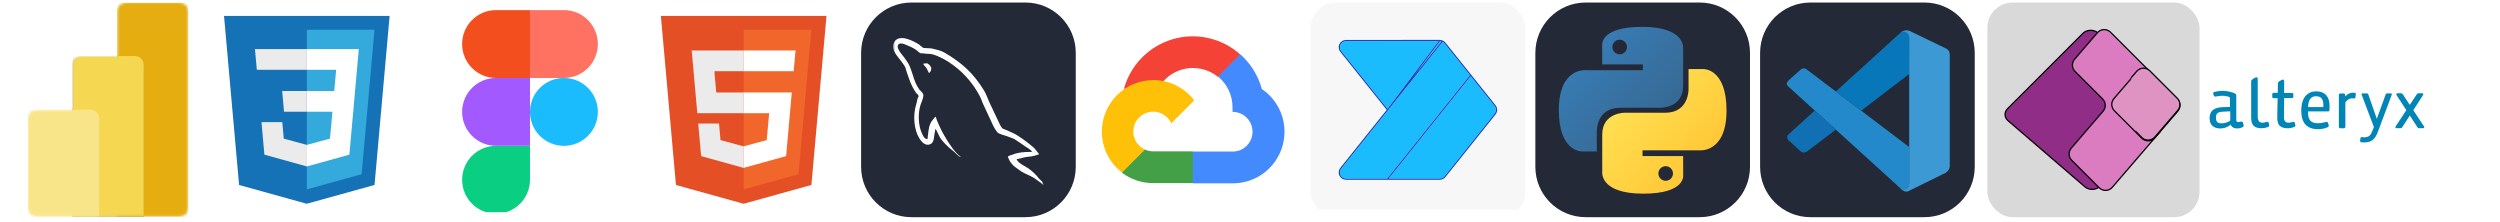 <svg width="990" height="88" viewBox="0 0 990 88" fill="none" xmlns="http://www.w3.org/2000/svg">
<rect width="990" height="88" fill="white"/>
<g clip-path="url(#clip0_841_408)">
<path d="M196.438 84.625C203.875 84.625 209.875 78.625 209.875 71.188V57.75H196.438C189 57.75 183 63.75 183 71.188C183 78.625 189 84.625 196.438 84.625Z" fill="#0ACF83"/>
<path d="M183 44.312C183 36.875 189 30.875 196.438 30.875H209.875V57.75H196.438C189 57.75 183 51.75 183 44.312Z" fill="#A259FF"/>
<path d="M183 17.438C183 10 189 4 196.438 4H209.875V30.875H196.438C189 30.875 183 24.875 183 17.438Z" fill="#F24E1E"/>
<path d="M209.875 4H223.312C230.75 4 236.75 10 236.75 17.438C236.75 24.875 230.75 30.875 223.312 30.875H209.875V4Z" fill="#FF7262"/>
<path d="M236.75 44.312C236.75 51.75 230.75 57.75 223.312 57.75C215.875 57.75 209.875 51.75 209.875 44.312C209.875 36.875 215.875 30.875 223.312 30.875C230.75 30.875 236.75 36.875 236.75 44.312Z" fill="#1ABCFE"/>
</g>
<g clip-path="url(#clip1_841_408)">
<mask id="mask0_841_408" style="mask-type:luminance" maskUnits="userSpaceOnUse" x="11" y="1" width="64" height="85">
<path d="M46.348 4.535C46.348 2.583 47.93 1 49.882 1H71.091C73.043 1 74.626 2.583 74.626 4.535V82.3C74.626 84.252 73.043 85.834 71.091 85.834H14.535C12.583 85.834 11 84.252 11 82.299V46.952C11 45 12.583 43.417 14.535 43.417H28.674V25.744C28.674 23.791 30.256 22.209 32.209 22.209H46.348V4.535Z" fill="white"/>
</mask>
<g mask="url(#mask0_841_408)">
<path d="M74.626 1V85.834H46.348V1H74.626Z" fill="url(#paint0_linear_841_408)"/>
</g>
<mask id="mask1_841_408" style="mask-type:luminance" maskUnits="userSpaceOnUse" x="11" y="1" width="64" height="85">
<path d="M46.348 4.535C46.348 2.583 47.93 1 49.882 1H71.091C73.043 1 74.626 2.583 74.626 4.535V82.3C74.626 84.252 73.043 85.834 71.091 85.834H14.535C12.583 85.834 11 84.252 11 82.299V46.952C11 45 12.583 43.417 14.535 43.417H28.674V25.744C28.674 23.791 30.256 22.209 32.209 22.209H46.348V4.535Z" fill="white"/>
</mask>
<g mask="url(#mask1_841_408)">
<path d="M56.952 26.097V86.188H28.674V22.562H53.417C55.369 22.562 56.952 24.145 56.952 26.097" fill="black" fill-opacity="0.2"/>
</g>
<mask id="mask2_841_408" style="mask-type:luminance" maskUnits="userSpaceOnUse" x="11" y="1" width="64" height="85">
<path d="M46.348 4.535C46.348 2.583 47.93 1 49.882 1H71.091C73.043 1 74.626 2.583 74.626 4.535V82.3C74.626 84.252 73.043 85.834 71.091 85.834H14.535C12.583 85.834 11 84.252 11 82.299V46.952C11 45 12.583 43.417 14.535 43.417H28.674V25.744C28.674 23.791 30.256 22.209 32.209 22.209H46.348V4.535Z" fill="white"/>
</mask>
<g mask="url(#mask2_841_408)">
<path d="M56.952 27.511V87.602H28.674V23.976H53.417C55.369 23.976 56.952 25.558 56.952 27.511" fill="black" fill-opacity="0.18"/>
</g>
<mask id="mask3_841_408" style="mask-type:luminance" maskUnits="userSpaceOnUse" x="11" y="1" width="64" height="85">
<path d="M46.348 4.535C46.348 2.583 47.93 1 49.882 1H71.091C73.043 1 74.626 2.583 74.626 4.535V82.3C74.626 84.252 73.043 85.834 71.091 85.834H14.535C12.583 85.834 11 84.252 11 82.299V46.952C11 45 12.583 43.417 14.535 43.417H28.674V25.744C28.674 23.791 30.256 22.209 32.209 22.209H46.348V4.535Z" fill="white"/>
</mask>
<g mask="url(#mask3_841_408)">
<path d="M56.952 25.744V85.834H28.674V22.209H53.417C55.369 22.209 56.952 23.791 56.952 25.744" fill="url(#paint1_linear_841_408)"/>
</g>
<mask id="mask4_841_408" style="mask-type:luminance" maskUnits="userSpaceOnUse" x="11" y="1" width="64" height="85">
<path d="M46.348 4.535C46.348 2.583 47.93 1 49.882 1H71.091C73.043 1 74.626 2.583 74.626 4.535V82.3C74.626 84.252 73.043 85.834 71.091 85.834H14.535C12.583 85.834 11 84.252 11 82.299V46.952C11 45 12.583 43.417 14.535 43.417H28.674V25.744C28.674 23.791 30.256 22.209 32.209 22.209H46.348V4.535Z" fill="white"/>
</mask>
<g mask="url(#mask4_841_408)">
<path d="M11 43.417V85.834H39.278V46.952C39.278 45 37.696 43.417 35.743 43.417L11 43.417Z" fill="url(#paint2_linear_841_408)"/>
</g>
</g>
<path d="M94.677 73.253L88.711 6.312H154.289L148.315 73.242L121.46 80.688L94.677 73.253Z" fill="#1572B6"/>
<path d="M121.5 74.998L143.202 68.981L148.307 11.787H121.5V74.998Z" fill="#33A9DC"/>
<path d="M121.5 36.039H132.364L133.113 27.632H121.5V19.421H142.086L141.889 21.623L139.873 44.249H121.5V36.039Z" fill="white"/>
<path d="M121.55 57.36L121.513 57.371L112.37 54.901L111.786 48.353H103.544L104.694 61.244L121.511 65.913L121.55 65.903V57.36Z" fill="#EBEBEB"/>
<path d="M131.665 43.901L130.677 54.895L121.521 57.366V65.908L138.351 61.244L138.476 59.857L139.902 43.901H131.665Z" fill="white"/>
<path d="M121.529 19.421V27.632H101.698L101.533 25.785L101.158 21.623L100.962 19.421H121.529ZM121.5 36.039V44.249H112.471L112.307 42.403L111.935 38.241L111.738 36.039H121.5Z" fill="#EBEBEB"/>
<path d="M267.677 73.253L261.709 6.312H327.291L321.315 73.242L294.46 80.688L267.677 73.253Z" fill="#E44F26"/>
<path d="M294.5 74.998L316.202 68.981L321.307 11.787H294.5V74.998Z" fill="#F1662A"/>
<path d="M294.5 36.612H283.636L282.887 28.205H294.5V19.995H273.914L274.111 22.2L276.127 44.823H294.5V36.612ZM294.5 57.934L294.463 57.945L285.32 55.477L284.736 48.929H276.493L277.643 61.818L294.463 66.487L294.5 66.477V57.934Z" fill="#EBEBEB"/>
<path d="M294.471 36.612V44.823H304.58L303.63 55.472L294.471 57.942V66.484L311.303 61.818L311.426 60.431L313.354 38.817L313.556 36.612H294.471ZM294.471 19.995V28.205H314.302L314.467 26.362L314.842 22.2L315.038 19.995H294.471Z" fill="white"/>
<g clip-path="url(#clip2_841_408)">
<path d="M406.078 1H360.922C349.919 1 341 9.919 341 20.922V66.078C341 77.081 349.919 86 360.922 86H406.078C417.081 86 426 77.081 426 66.078V20.922C426 9.919 417.081 1 406.078 1Z" fill="#242938"/>
<mask id="mask5_841_408" style="mask-type:luminance" maskUnits="userSpaceOnUse" x="353" y="13" width="61" height="61">
<path d="M353.617 13.617H413.383V73.383H353.617V13.617Z" fill="white"/>
</mask>
<g mask="url(#mask5_841_408)">
<path fill-rule="evenodd" clip-rule="evenodd" d="M408.668 60.171C405.418 60.081 402.896 60.414 400.783 61.303C400.174 61.548 399.197 61.548 399.117 62.314C399.442 62.635 399.482 63.161 399.767 63.606C400.254 64.415 401.109 65.504 401.88 66.069L404.481 67.928C406.066 68.896 407.855 69.463 409.399 70.432C410.294 70.998 411.187 71.725 412.082 72.332C412.537 72.655 412.813 73.181 413.383 73.382V73.26C413.099 72.897 413.017 72.372 412.733 71.967L411.512 70.796C410.335 69.221 408.871 67.846 407.285 66.716C405.984 65.827 403.14 64.616 402.612 63.122L402.532 63.031C403.425 62.941 404.481 62.627 405.336 62.384C406.719 62.022 407.978 62.102 409.399 61.739L411.351 61.173V60.81C410.62 60.084 410.091 59.114 409.32 58.428C407.247 56.65 404.969 54.913 402.612 53.459C401.352 52.651 399.726 52.125 398.385 51.44C397.896 51.197 397.084 51.076 396.8 50.672C396.066 49.785 395.661 48.612 395.132 47.561L391.8 40.533C391.068 38.958 390.62 37.382 389.727 35.928C385.54 29.061 380.987 24.901 373.996 20.82C372.492 19.972 370.704 19.607 368.803 19.163L365.755 19C365.103 18.718 364.453 17.95 363.884 17.586C361.567 16.132 355.592 12.981 353.883 17.133C352.786 19.759 355.51 22.344 356.435 23.677C357.127 24.606 358.02 25.656 358.509 26.707C358.782 27.393 358.874 28.121 359.159 28.848C359.808 30.625 360.419 32.605 361.272 34.262C361.728 35.111 362.206 36 362.775 36.767C363.101 37.22 363.67 37.414 363.791 38.141C363.222 38.949 363.183 40.16 362.857 41.171C361.393 45.736 361.963 51.391 364.035 54.752C364.687 55.761 366.222 57.984 368.305 57.135C370.134 56.408 369.726 54.105 370.254 52.085C370.377 51.601 370.295 51.278 370.538 50.954V51.044L372.205 54.397C373.465 56.376 375.661 58.437 377.489 59.811C378.464 60.538 379.237 61.791 380.456 62.235V62.113H380.376C380.131 61.75 379.765 61.587 379.44 61.305C378.708 60.578 377.896 59.689 377.326 58.881C375.62 56.62 374.117 54.114 372.775 51.529C372.124 50.277 371.554 48.904 371.028 47.652C370.782 47.167 370.782 46.438 370.376 46.198C369.766 47.085 368.873 47.855 368.424 48.945C367.651 50.681 367.571 52.822 367.287 55.044C367.123 55.085 367.196 55.044 367.123 55.135C365.824 54.813 365.375 53.478 364.888 52.348C363.669 49.48 363.465 44.875 364.522 41.562C364.806 40.714 366.027 38.048 365.539 37.24C365.294 36.472 364.483 36.029 364.034 35.422C363.506 34.654 362.939 33.685 362.572 32.837C361.598 30.574 361.11 28.07 360.052 25.808C359.563 24.758 358.711 23.666 358.019 22.698C357.246 21.607 356.395 20.839 355.784 19.547C355.581 19.094 355.297 18.375 355.622 17.89C355.702 17.567 355.866 17.438 356.19 17.365C356.718 16.912 358.223 17.486 358.751 17.727C360.254 18.334 361.515 18.899 362.775 19.746C363.344 20.15 363.954 20.918 364.686 21.121H365.54C366.841 21.403 368.304 21.211 369.521 21.573C371.676 22.261 373.627 23.27 375.376 24.362C380.7 27.715 385.091 32.481 388.057 38.178C388.545 39.107 388.748 39.955 389.196 40.925C390.051 42.905 391.107 44.924 391.959 46.864C392.814 48.763 393.626 50.703 394.846 52.278C395.456 53.127 397.894 53.57 398.991 54.015C399.804 54.377 401.063 54.703 401.797 55.147C403.177 55.995 404.56 56.965 405.86 57.894C406.509 58.377 408.543 59.387 408.664 60.193L408.668 60.171ZM367.217 25.068C366.655 25.063 366.095 25.131 365.551 25.27V25.36H365.631C365.957 26.007 366.526 26.451 366.932 27.017L367.868 28.956L367.948 28.866C368.517 28.462 368.803 27.816 368.803 26.847C368.559 26.565 368.518 26.281 368.315 25.999C368.071 25.595 367.543 25.392 367.217 25.07V25.068Z" fill="white"/>
</g>
</g>
<path d="M482.233 30.415H484.439L490.726 24.127L491.035 21.458C487.433 18.279 483.08 16.07 478.388 15.041C473.695 14.012 468.818 14.196 464.216 15.576C459.614 16.956 455.441 19.487 452.089 22.928C448.737 26.37 446.318 30.609 445.06 35.246C445.76 34.959 446.536 34.912 447.266 35.114L459.841 33.04C459.841 33.04 460.48 31.981 460.811 32.047C463.506 29.088 467.229 27.271 471.22 26.967C475.21 26.664 479.166 27.897 482.277 30.415H482.233Z" fill="#F44336"/>
<path d="M499.683 35.246C498.238 29.924 495.27 25.14 491.146 21.48L482.321 30.304C484.16 31.807 485.634 33.708 486.631 35.863C487.629 38.018 488.124 40.372 488.079 42.747V44.313C489.116 44.304 490.145 44.501 491.105 44.892C492.066 45.282 492.939 45.86 493.676 46.59C494.412 47.32 494.997 48.189 495.396 49.146C495.794 50.103 496 51.13 496 52.167C496 53.204 495.794 54.231 495.396 55.188C494.997 56.145 494.412 57.014 493.676 57.744C492.939 58.474 492.066 59.051 491.105 59.442C490.145 59.833 489.116 60.029 488.079 60.021H472.371L470.805 61.609V71.029L472.371 72.596H488.079C492.465 72.63 496.746 71.251 500.288 68.664C503.83 66.076 506.446 62.418 507.747 58.229C509.048 54.04 508.967 49.543 507.515 45.404C506.063 41.265 503.316 37.703 499.683 35.246Z" fill="#448AFF"/>
<path d="M456.642 72.507H472.349V59.932H456.642C455.523 59.932 454.417 59.691 453.399 59.226L451.193 59.91L444.861 66.198L444.309 68.404C447.86 71.085 452.193 72.527 456.642 72.507Z" fill="#43A047"/>
<path d="M456.642 31.716C452.386 31.742 448.244 33.096 444.795 35.589C441.346 38.083 438.762 41.591 437.403 45.625C436.045 49.658 435.981 54.015 437.219 58.087C438.457 62.159 440.936 65.743 444.309 68.338L453.421 59.226C452.263 58.703 451.249 57.907 450.466 56.906C449.684 55.905 449.156 54.729 448.928 53.479C448.699 52.229 448.778 50.943 449.156 49.73C449.535 48.517 450.202 47.413 451.1 46.515C451.999 45.617 453.102 44.95 454.315 44.571C455.528 44.193 456.814 44.114 458.064 44.342C459.314 44.571 460.49 45.099 461.491 45.881C462.492 46.664 463.289 47.678 463.812 48.836L472.923 39.724C471.011 37.224 468.546 35.2 465.721 33.811C462.897 32.422 459.789 31.705 456.642 31.716Z" fill="#FFC107"/>
<g clip-path="url(#clip3_841_408)">
<rect x="515" y="-17" width="100" height="100" fill="#F7F7F7"/>
<path d="M533.025 16.052C532.524 16.052 532.034 16.193 531.61 16.459C531.185 16.725 530.845 17.106 530.628 17.558C530.499 17.826 530.417 18.113 530.383 18.407C530.361 18.606 530.36 18.808 530.383 19.01C530.44 19.507 530.636 19.979 530.95 20.369L549.457 43.5L530.95 66.631C530.636 67.021 530.44 67.493 530.383 67.99C530.326 68.488 530.411 68.991 530.628 69.442C530.845 69.894 531.185 70.275 531.61 70.541C532.034 70.807 532.524 70.948 533.025 70.948H570.14C570.538 70.948 570.932 70.859 571.291 70.686C571.651 70.513 571.966 70.262 572.215 69.951L592.049 45.159C592.426 44.688 592.631 44.103 592.631 43.499C592.631 42.896 592.426 42.31 592.049 41.839L572.215 17.047C571.966 16.736 571.651 16.485 571.291 16.312C570.932 16.14 570.538 16.05 570.14 16.05L533.025 16.052ZM571.211 16.309L549.458 43.5ZM582.396 29.776L549.451 70.948Z" fill="#1ABCFE"/>
<path d="M549.457 43.5L530.95 20.369C530.636 19.979 530.44 19.507 530.383 19.01C530.36 18.808 530.361 18.606 530.383 18.407C530.417 18.113 530.499 17.826 530.628 17.558C530.845 17.106 531.185 16.725 531.61 16.459C532.034 16.193 532.524 16.052 533.025 16.052L570.14 16.05M549.457 43.5L530.95 66.631C530.636 67.021 530.44 67.493 530.383 67.99C530.326 68.488 530.411 68.991 530.628 69.442C530.845 69.894 531.185 70.275 531.61 70.541C532.034 70.807 532.524 70.948 533.025 70.948H570.14C570.538 70.948 570.932 70.859 571.291 70.686C571.651 70.513 571.966 70.262 572.215 69.951L592.049 45.159C592.426 44.688 592.631 44.103 592.631 43.499C592.631 42.896 592.426 42.31 592.049 41.839L572.215 17.047C571.966 16.736 571.651 16.485 571.291 16.312C570.932 16.14 570.538 16.05 570.14 16.05M549.457 43.5L570.14 16.05M571.211 16.309L549.458 43.5M582.396 29.776L549.451 70.948" stroke="white" stroke-width="0.5" stroke-linecap="round" stroke-linejoin="round"/>
<path d="M549.457 43.5L530.95 20.369C530.636 19.979 530.44 19.507 530.383 19.01C530.36 18.808 530.361 18.606 530.383 18.407C530.417 18.113 530.499 17.826 530.628 17.558C530.845 17.106 531.185 16.725 531.61 16.459C532.034 16.193 532.524 16.052 533.025 16.052L570.14 16.05M549.457 43.5L530.95 66.631C530.636 67.021 530.44 67.493 530.383 67.99C530.326 68.488 530.411 68.991 530.628 69.442C530.845 69.894 531.185 70.275 531.61 70.541C532.034 70.807 532.524 70.948 533.025 70.948H570.14C570.538 70.948 570.932 70.859 571.291 70.686C571.651 70.513 571.966 70.262 572.215 69.951L592.049 45.159C592.426 44.688 592.631 44.103 592.631 43.499C592.631 42.896 592.426 42.31 592.049 41.839L572.215 17.047C571.966 16.736 571.651 16.485 571.291 16.312C570.932 16.14 570.538 16.05 570.14 16.05M549.457 43.5L570.14 16.05M571.211 16.309L549.458 43.5M582.396 29.776L549.451 70.948" stroke="#0F49C3" stroke-width="0.5" stroke-linecap="round" stroke-linejoin="round"/>
</g>
<g clip-path="url(#clip4_841_408)">
<path d="M673.078 1H627.922C616.919 1 608 9.919 608 20.922V66.078C608 77.081 616.919 86 627.922 86H673.078C684.081 86 693 77.081 693 66.078V20.922C693 9.919 684.081 1 673.078 1Z" fill="#242938"/>
<path d="M650.261 10.629C633.403 10.629 634.455 17.94 634.455 17.94L634.474 25.513H650.561V27.788H628.084C628.084 27.788 617.297 26.564 617.297 43.573C617.297 60.583 626.712 59.98 626.712 59.98H632.332V52.087C632.332 52.087 632.029 42.672 641.597 42.672H657.552C657.552 42.672 666.517 42.816 666.517 34.008V19.443C666.517 19.443 667.878 10.629 650.261 10.629ZM641.39 15.722C641.77 15.722 642.147 15.796 642.498 15.942C642.849 16.087 643.169 16.3 643.437 16.569C643.706 16.838 643.919 17.157 644.065 17.508C644.21 17.86 644.285 18.236 644.284 18.616C644.285 18.996 644.21 19.373 644.065 19.724C643.919 20.075 643.706 20.395 643.437 20.663C643.168 20.932 642.849 21.145 642.498 21.291C642.147 21.436 641.77 21.511 641.39 21.51C641.01 21.511 640.634 21.436 640.282 21.291C639.931 21.145 639.612 20.932 639.343 20.663C639.074 20.394 638.861 20.075 638.716 19.724C638.57 19.373 638.496 18.996 638.496 18.616C638.496 18.236 638.57 17.86 638.716 17.508C638.861 17.157 639.074 16.838 639.343 16.569C639.612 16.3 639.931 16.087 640.282 15.942C640.633 15.796 641.01 15.722 641.39 15.722Z" fill="url(#paint3_linear_841_408)"/>
<path d="M650.739 76.689C667.597 76.689 666.545 69.379 666.545 69.379L666.526 61.805H650.439V59.531H672.916C672.916 59.531 683.703 60.754 683.703 43.744C683.703 26.734 674.288 27.338 674.288 27.338H668.668V35.231C668.668 35.231 668.971 44.647 659.403 44.647H643.448C643.448 44.647 634.483 44.501 634.483 53.31V67.875C634.483 67.875 633.122 76.689 650.739 76.689ZM659.61 71.596C659.23 71.597 658.853 71.522 658.502 71.376C658.151 71.231 657.832 71.018 657.563 70.749C657.294 70.48 657.081 70.161 656.935 69.81C656.79 69.459 656.715 69.082 656.716 68.702C656.715 68.322 656.79 67.945 656.935 67.594C657.081 67.243 657.294 66.924 657.563 66.655C657.831 66.386 658.151 66.173 658.502 66.028C658.853 65.882 659.23 65.808 659.61 65.808C659.99 65.808 660.367 65.882 660.718 66.028C661.069 66.173 661.388 66.386 661.657 66.655C661.926 66.924 662.139 67.243 662.285 67.594C662.43 67.945 662.505 68.322 662.504 68.702C662.505 69.082 662.43 69.459 662.284 69.81C662.139 70.161 661.926 70.48 661.657 70.749C661.388 71.018 661.069 71.231 660.718 71.376C660.367 71.522 659.99 71.597 659.61 71.596Z" fill="url(#paint4_linear_841_408)"/>
</g>
<g clip-path="url(#clip5_841_408)">
<path d="M762.078 1H716.922C705.919 1 697 9.919 697 20.922V66.078C697 77.081 705.919 86 716.922 86H762.078C773.081 86 782 77.081 782 66.078V20.922C782 9.919 773.081 1 762.078 1Z" fill="#242938"/>
<path d="M708.195 34.272C708.195 34.272 706.623 33.139 708.509 31.626L712.904 27.696C712.904 27.696 714.162 26.373 715.491 27.526L756.048 58.232V72.956C756.048 72.956 756.029 75.268 753.061 75.012L708.195 34.272Z" fill="#2489CA"/>
<path d="M718.648 43.763L708.195 53.267C708.195 53.267 707.12 54.066 708.195 55.494L713.048 59.908C713.048 59.908 714.201 61.147 715.904 59.738L726.986 51.335L718.648 43.763Z" fill="#1070B3"/>
<path d="M737.001 43.842L756.173 29.202L756.048 14.557C756.048 14.557 755.23 11.36 752.498 13.024L726.986 36.243L737.001 43.842Z" fill="#0877B9"/>
<path d="M753.061 75.032C754.175 76.172 755.524 75.799 755.524 75.799L770.465 68.436C772.377 67.133 772.109 65.515 772.109 65.515V21.552C772.109 19.62 770.131 18.952 770.131 18.952L757.182 12.71C754.352 10.961 752.498 13.024 752.498 13.024C752.498 13.024 754.882 11.308 756.048 14.557V72.687C756.05 73.084 755.963 73.475 755.793 73.834C755.452 74.521 754.712 75.163 752.937 74.895L753.061 75.032Z" fill="#3C99D4"/>
</g>
<rect x="787" y="1" width="84" height="85" rx="10" fill="#D9D9D9"/>
<path d="M833.811 15.634L830.783 13.026C830.386 12.685 829.913 12.418 829.391 12.242C828.869 12.066 828.311 11.984 827.751 12.002C827.191 12.021 826.641 12.138 826.136 12.347C825.632 12.556 825.182 12.853 824.817 13.218L794.985 43.039C794.315 43.709 793.964 44.573 794.003 45.456C794.042 46.34 794.467 47.178 795.194 47.802L825.619 73.974C826.015 74.315 826.489 74.582 827.011 74.758C827.533 74.934 828.091 75.016 828.651 74.998C829.211 74.979 829.761 74.862 830.265 74.653C830.77 74.444 831.22 74.147 831.585 73.782L834 71.366" fill="#902D87"/>
<path d="M833.811 15.634L830.783 13.026C830.386 12.685 829.913 12.418 829.391 12.242C828.869 12.066 828.311 11.984 827.751 12.002C827.191 12.021 826.641 12.138 826.136 12.347C825.632 12.556 825.182 12.853 824.817 13.218L794.985 43.039C794.315 43.709 793.964 44.573 794.003 45.456C794.042 46.34 794.467 47.178 795.194 47.802L825.619 73.974C826.015 74.315 826.489 74.582 827.011 74.758C827.533 74.934 828.091 75.016 828.651 74.998C829.211 74.979 829.761 74.862 830.265 74.653C830.77 74.444 831.22 74.147 831.585 73.782L834 71.366" stroke="black" stroke-width="0.5" stroke-linecap="round" stroke-linejoin="round"/>
<path d="M821.709 28.276L832.644 39.209C833.276 39.841 833.646 40.689 833.68 41.582C833.713 42.475 833.408 43.349 832.824 44.026L820.22 58.674C819.637 59.352 819.332 60.224 819.366 61.116C819.399 62.009 819.769 62.856 820.4 63.487L831.277 74.366C831.621 74.71 832.033 74.98 832.487 75.158C832.941 75.336 833.426 75.418 833.913 75.4C834.4 75.382 834.878 75.263 835.318 75.052C835.757 74.84 836.147 74.54 836.465 74.171L862.408 44.024C862.99 43.347 863.295 42.474 863.261 41.582C863.227 40.689 862.857 39.843 862.226 39.211L835.766 12.751C835.421 12.407 835.009 12.137 834.555 11.959C834.102 11.781 833.616 11.699 833.129 11.717C832.642 11.735 832.164 11.854 831.725 12.065C831.286 12.277 830.895 12.577 830.577 12.946L821.528 23.461C820.946 24.139 820.641 25.011 820.674 25.903C820.708 26.796 821.077 27.645 821.709 28.276Z" fill="url(#paint5_linear_841_408)" stroke="black" stroke-width="0.5" stroke-linecap="round" stroke-linejoin="round"/>
<path d="M855.488 52.064L853.352 54.541C853.034 54.91 852.643 55.209 852.204 55.42C851.765 55.631 851.288 55.749 850.801 55.767C850.314 55.785 849.829 55.702 849.376 55.524C848.923 55.346 848.511 55.077 848.167 54.732L837.292 43.858C836.66 43.226 836.29 42.379 836.257 41.486C836.223 40.593 836.529 39.72 837.112 39.043L846.161 28.528C846.478 28.158 846.869 27.858 847.308 27.647C847.747 27.435 848.225 27.317 848.712 27.298C849.199 27.28 849.685 27.363 850.139 27.541C850.592 27.718 851.004 27.988 851.349 28.333L853.74 30.725" fill="#DF93C2"/>
<path d="M855.488 52.064L853.352 54.541C853.034 54.91 852.643 55.209 852.204 55.42C851.765 55.631 851.288 55.749 850.801 55.767C850.314 55.785 849.829 55.702 849.376 55.524C848.923 55.346 848.511 55.077 848.167 54.732L837.292 43.858C836.66 43.226 836.29 42.379 836.257 41.486C836.223 40.593 836.529 39.72 837.112 39.043L846.161 28.528C846.478 28.158 846.869 27.858 847.308 27.647C847.747 27.435 848.225 27.317 848.712 27.298C849.199 27.28 849.685 27.363 850.139 27.541C850.592 27.718 851.004 27.988 851.349 28.333L853.74 30.725" stroke="black" stroke-width="0.5" stroke-linecap="round" stroke-linejoin="round"/>
<path d="M844 30.705L846.136 28.228C846.454 27.859 846.844 27.56 847.283 27.349C847.722 27.138 848.2 27.02 848.686 27.002C849.173 26.985 849.658 27.067 850.111 27.245C850.565 27.423 850.976 27.692 851.321 28.037L862.195 38.911C862.827 39.543 863.197 40.39 863.231 41.283C863.264 42.176 862.959 43.049 862.376 43.726L853.327 54.241C853.009 54.611 852.618 54.911 852.179 55.122C851.74 55.334 851.262 55.452 850.775 55.471C850.288 55.489 849.803 55.406 849.349 55.228C848.895 55.05 848.483 54.781 848.138 54.436L845.748 52.044" fill="#DF93C2"/>
<path d="M844 30.705L846.136 28.228C846.454 27.859 846.844 27.56 847.283 27.349C847.722 27.138 848.2 27.02 848.686 27.002C849.173 26.985 849.658 27.067 850.111 27.245C850.565 27.423 850.976 27.692 851.321 28.037L862.195 38.911C862.827 39.543 863.197 40.39 863.231 41.283C863.264 42.176 862.959 43.049 862.376 43.726L853.327 54.241C853.009 54.611 852.618 54.911 852.179 55.122C851.74 55.334 851.262 55.452 850.775 55.471C850.288 55.489 849.803 55.406 849.349 55.228C848.895 55.05 848.483 54.781 848.138 54.436L845.748 52.044" stroke="black" stroke-width="0.5" stroke-linecap="round" stroke-linejoin="round"/>
<g clip-path="url(#clip6_841_408)">
<path d="M883.188 47.75L883.139 47.785L883.089 47.814C882.094 48.464 880.938 48.824 879.749 48.852C878.138 48.812 877.55 48.246 877.515 46.688C877.55 44.903 878.145 44.35 880.16 44.226L882.94 44.095L883.064 44.088H883.185L883.188 47.75ZM888.249 48.628C888.211 48.487 888.127 48.363 888.011 48.275C887.894 48.187 887.751 48.141 887.605 48.143C887.519 48.146 887.434 48.157 887.35 48.175C886.921 48.281 886.68 48.31 886.351 48.334C885.721 48.363 885.607 48.118 885.572 47.413V37.738C885.561 37.625 885.528 37.516 885.475 37.416C885.421 37.316 885.348 37.228 885.26 37.157L885.2 37.114C885.181 37.098 885.157 37.081 885.129 37.065C884.605 36.757 883.734 36.509 882.99 36.321L882.937 36.303C881.594 35.984 880.207 35.898 878.836 36.048C878.411 36.091 877.27 36.279 876.888 36.41C876.774 36.445 876.417 36.618 876.402 36.959C876.41 37.136 876.608 37.702 876.608 37.702C876.739 38.095 876.877 38.191 877.125 38.244C877.327 38.265 877.762 38.173 878.049 38.127C879.123 37.903 880.228 37.864 881.315 38.014C882.579 38.209 883.064 38.598 883.064 38.598V42.352L882.955 42.356L880.256 42.427C876.643 42.54 874.979 43.971 875 46.854C874.996 48.164 875.407 49.216 876.186 49.893C876.912 50.53 877.979 50.87 879.261 50.87H879.264C880.716 50.879 882.125 50.372 883.238 49.439L883.355 49.347L883.415 49.482C883.548 49.794 883.753 50.071 884.014 50.29C884.274 50.508 884.582 50.662 884.913 50.739C885.389 50.86 885.883 50.897 886.372 50.849C886.787 50.792 887.332 50.718 887.941 50.431C888.278 50.272 888.515 50.077 888.497 49.723C888.444 49.352 888.361 48.986 888.249 48.628ZM928.132 50.803H926.822C926.734 50.807 926.646 50.794 926.564 50.763C926.481 50.731 926.406 50.684 926.344 50.622C926.24 50.502 926.189 50.33 926.191 50.105V37.674C926.182 37.44 926.238 37.268 926.361 37.157C926.465 37.053 926.621 37.002 926.829 37.005H928.015C928.238 37.005 928.387 37.051 928.504 37.146C928.621 37.242 928.685 37.412 928.681 37.607L928.695 37.94L928.706 38.219L928.894 38.014C929.349 37.5 929.932 37.116 930.584 36.9C931.236 36.684 931.933 36.645 932.605 36.785C932.853 36.831 932.945 37.079 932.924 37.21C932.924 37.274 932.922 37.328 932.917 37.373L932.719 38.627C932.711 38.725 932.669 38.817 932.599 38.886C932.53 38.956 932.438 38.998 932.34 39.006C932.227 38.999 932.115 38.987 932.003 38.97C931.861 38.949 931.702 38.921 931.419 38.921C930.498 38.921 929.474 39.526 928.791 40.472L928.77 40.5V50.105C928.77 50.318 928.716 50.485 928.61 50.608C928.55 50.674 928.476 50.726 928.393 50.759C928.31 50.793 928.221 50.808 928.132 50.803ZM920.032 42.392H914.004C914.089 39.353 915.247 38.106 917.156 38.106C919.012 38.106 920.061 39.126 920.061 41.51C920.061 41.697 920.061 42.168 920.032 42.392ZM917.213 36.172C913.838 36.172 911.299 38.52 911.299 43.858C911.299 48.752 913.59 51.154 917.904 51.154C918.587 51.154 919.398 51.076 920.17 50.916C920.296 50.893 920.42 50.865 920.542 50.835C920.941 50.721 921.332 50.579 921.711 50.41C921.98 50.307 922.189 50.098 922.203 49.84C922.131 49.445 922.036 49.055 921.92 48.671C921.814 48.412 921.58 48.249 921.343 48.264C921.261 48.264 920.103 48.515 920.032 48.536C919.354 48.712 918.657 48.804 917.957 48.809C914.89 48.809 913.976 47.343 913.976 44.325V44.106H922.016C922.131 44.096 922.239 44.047 922.322 43.966C922.405 43.885 922.457 43.778 922.469 43.663L922.476 43.557C922.504 43.032 922.522 42.477 922.522 42.034C922.522 38.326 920.726 36.172 917.213 36.172ZM936.235 56.402H936.147C935.672 56.402 935.283 56.367 934.9 56.292C934.663 56.25 934.574 55.942 934.624 55.524C934.624 55.524 934.652 55.078 934.72 54.763C934.78 54.444 934.932 54.295 935.102 54.295H935.152L935.283 54.302C935.357 54.306 935.467 54.32 935.57 54.33C935.803 54.355 936.041 54.38 936.228 54.38C937.794 54.362 938.64 53.788 939.239 52.337L939.961 50.573L940.032 50.385L940.057 50.307L940.032 50.226L935.205 37.462C935.182 37.409 935.172 37.352 935.176 37.295C935.176 37.218 935.201 37.144 935.247 37.083C935.31 37.024 935.392 36.99 935.477 36.987H937.309C937.574 36.987 937.769 37.129 937.829 37.334L941.01 46.471L941.222 47.088L941.438 46.475L944.721 37.401C944.747 37.283 944.812 37.177 944.906 37.101C945 37.025 945.117 36.984 945.238 36.983H945.252L945.302 36.987H946.818C946.941 36.987 947.033 37.012 947.094 37.061C947.122 37.085 947.144 37.115 947.159 37.149C947.173 37.183 947.18 37.219 947.179 37.256C947.177 37.336 947.162 37.415 947.133 37.49L941.732 51.975C940.556 55.202 939.069 56.402 936.235 56.402ZM957.992 50.771C957.844 50.777 957.698 50.741 957.57 50.667C957.442 50.593 957.338 50.484 957.269 50.353L954.386 45.898L954.284 45.749L954.188 45.898L951.305 50.346C951.234 50.477 951.128 50.586 951 50.66C950.871 50.735 950.724 50.774 950.576 50.771L950.53 50.764H948.989C948.884 50.77 948.78 50.74 948.695 50.679C948.655 50.644 948.624 50.601 948.603 50.553C948.582 50.504 948.573 50.452 948.575 50.399C948.575 50.272 948.621 50.137 948.695 50.027L952.867 43.691L952.917 43.627L952.867 43.564L949.021 37.635C948.961 37.55 948.928 37.449 948.925 37.345C948.925 37.097 949.152 36.944 949.371 36.944H950.816C951.132 36.944 951.376 37.079 951.482 37.291L954.188 41.4L954.284 41.541L954.376 41.4L957.067 37.316C957.13 37.2 957.225 37.103 957.34 37.037C957.455 36.971 957.587 36.939 957.719 36.944H959.203C959.416 36.944 959.653 37.097 959.653 37.345C959.653 37.432 959.617 37.526 959.547 37.628L955.704 43.564L955.658 43.627L955.704 43.691L959.865 50.013C959.947 50.125 959.993 50.258 960 50.396C960.003 50.449 959.994 50.502 959.974 50.551C959.954 50.6 959.923 50.644 959.883 50.679C959.795 50.739 959.689 50.769 959.582 50.764H958.049L957.992 50.771ZM895.506 50.806C894.826 50.806 894.171 50.697 893.601 50.488C893.132 50.343 892.708 50.08 892.372 49.723C891.55 48.82 891.479 47.697 891.469 46.217V32.05C891.471 31.965 891.501 31.888 891.557 31.82C892.062 31.26 892.706 30.844 893.424 30.615C893.466 30.601 893.505 30.595 893.541 30.598C893.672 30.597 893.798 30.648 893.891 30.739C894.005 30.857 894.06 31.023 894.058 31.235V46.305C894.065 47.088 894.252 47.711 894.596 48.101C894.89 48.426 895.368 48.589 895.974 48.589C896.12 48.589 896.29 48.578 896.484 48.554C896.873 48.494 897.257 48.402 897.631 48.278C897.703 48.25 897.778 48.235 897.854 48.232C898.095 48.232 898.304 48.402 898.386 48.653C898.386 48.653 898.598 49.376 898.626 49.716C898.644 50.013 898.379 50.212 898.134 50.297C897.294 50.617 896.405 50.789 895.506 50.806ZM908.741 48.646C908.664 48.391 908.455 48.221 908.207 48.221C908.13 48.224 908.055 48.24 907.984 48.267C907.469 48.443 906.933 48.547 906.39 48.579L906.326 48.586C905.7 48.584 905.238 48.418 904.938 48.09C904.654 47.782 904.456 47.275 904.442 46.337V46.287L904.516 38.828H907.569C907.72 38.836 907.869 38.795 907.994 38.712C908.146 38.591 908.171 38.393 908.164 38.287V37.348C908.167 37.147 908.11 37.001 907.994 36.909C907.874 36.834 907.735 36.797 907.594 36.803H904.516V32.16C904.516 31.942 904.461 31.776 904.35 31.66C904.254 31.572 904.129 31.521 903.999 31.518C903.966 31.516 903.924 31.522 903.872 31.536C903.695 31.604 903.213 31.77 902.689 32.138C902.492 32.285 902.307 32.447 902.136 32.623C902.084 32.686 902.055 32.765 902.055 32.847L901.984 36.753H900.404C900.324 36.75 900.243 36.763 900.168 36.792C900.092 36.82 900.024 36.864 899.965 36.92C899.859 37.046 899.805 37.208 899.816 37.373V38.23C899.816 38.418 899.813 38.577 899.955 38.733C900.117 38.882 900.273 38.871 900.457 38.875H901.938L901.796 45.894L901.8 46.195C901.807 47.683 901.878 48.809 902.703 49.719C903.333 50.406 904.484 50.799 905.855 50.806C907.091 50.806 908.051 50.477 908.494 50.297C908.727 50.197 908.993 50.006 908.982 49.712C908.982 49.432 908.741 48.646 908.741 48.646Z" fill="#0085B6"/>
</g>
<defs>
<linearGradient id="paint0_linear_841_408" x1="1250.8" y1="1" x2="4376.36" y2="6626.29" gradientUnits="userSpaceOnUse">
<stop stop-color="#E6AD10"/>
<stop offset="1" stop-color="#C87E0E"/>
</linearGradient>
<linearGradient id="paint1_linear_841_408" x1="1163.26" y1="22.208" x2="3770.73" y2="5079.29" gradientUnits="userSpaceOnUse">
<stop stop-color="#F6D751"/>
<stop offset="1" stop-color="#E6AD10"/>
</linearGradient>
<linearGradient id="paint2_linear_841_408" x1="796.398" y1="43.417" x2="2383.91" y2="3805.72" gradientUnits="userSpaceOnUse">
<stop stop-color="#F9E589"/>
<stop offset="1" stop-color="#F6D751"/>
</linearGradient>
<linearGradient id="paint3_linear_841_408" x1="623.679" y1="16.571" x2="656.587" y2="49.151" gradientUnits="userSpaceOnUse">
<stop stop-color="#387EB8"/>
<stop offset="1" stop-color="#366994"/>
</linearGradient>
<linearGradient id="paint4_linear_841_408" x1="643.878" y1="37.492" x2="679.218" y2="70.9" gradientUnits="userSpaceOnUse">
<stop stop-color="#FFE052"/>
<stop offset="1" stop-color="#FFC331"/>
</linearGradient>
<linearGradient id="paint5_linear_841_408" x1="841.313" y1="11.714" x2="884.5" y2="12" gradientUnits="userSpaceOnUse">
<stop offset="0.446" stop-color="#DA7CBF"/>
</linearGradient>
<clipPath id="clip0_841_408">
<rect width="80" height="80" fill="white" transform="translate(168 4)"/>
</clipPath>
<clipPath id="clip1_841_408">
<rect width="63.626" height="85" fill="white" transform="translate(11 1)"/>
</clipPath>
<clipPath id="clip2_841_408">
<rect width="85" height="85" fill="white" transform="translate(341 1)"/>
</clipPath>
<clipPath id="clip3_841_408">
<rect x="519" y="1" width="85" height="85" rx="10" fill="white"/>
</clipPath>
<clipPath id="clip4_841_408">
<rect width="85" height="85" fill="white" transform="translate(608 1)"/>
</clipPath>
<clipPath id="clip5_841_408">
<rect width="85" height="85" fill="white" transform="translate(697 1)"/>
</clipPath>
<clipPath id="clip6_841_408">
<rect width="85" height="85" fill="white" transform="translate(875 1)"/>
</clipPath>
</defs>
</svg>
